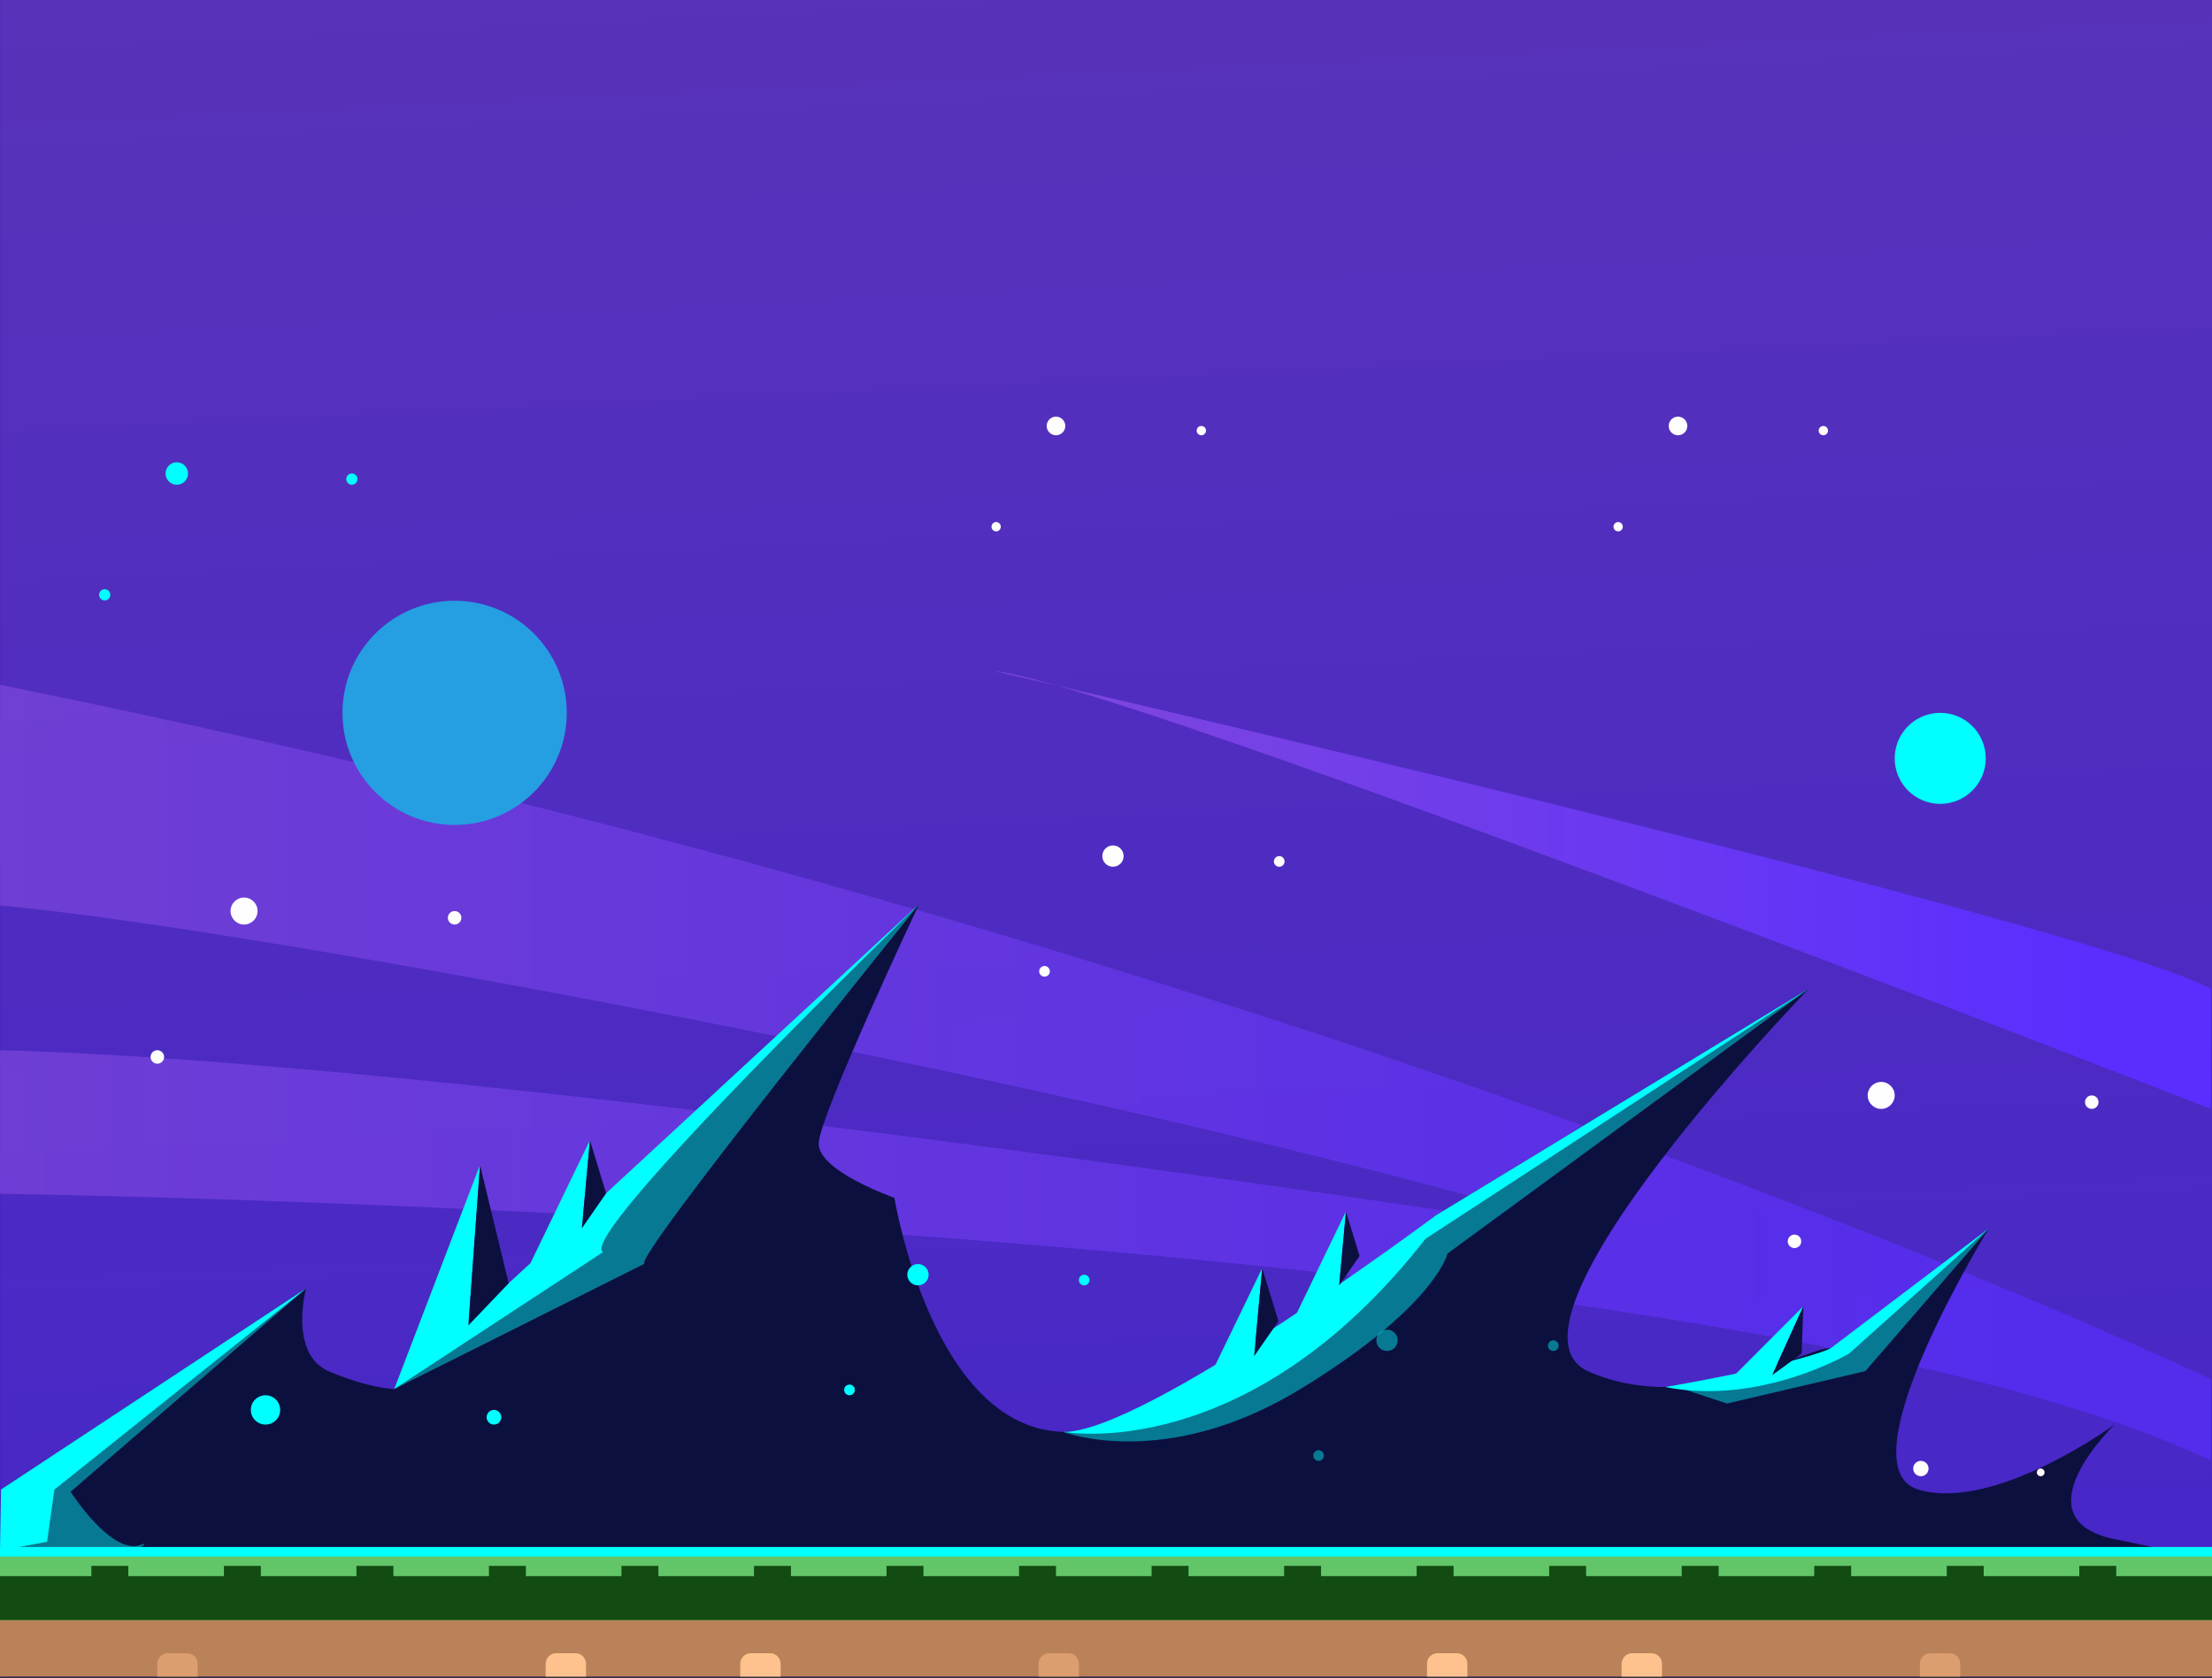 <svg width="506" height="384" viewBox="0 0 506 384" fill="none" xmlns="http://www.w3.org/2000/svg">
<rect x="0" y="0" width="506" height="384" fill="#333333" stroke="none"/>
<rect x="0.5" y="0.5" width="505" height="382.635" stroke="#1D0068"/>
<g clip-path="url(#clip0_8701_2521)">
<path d="M506 0H0.239V383.635H506V0Z" fill="#1B1464"/>
<path opacity="0.66" d="M506 0H0V384H506V0Z" fill="url(#paint0_linear_8701_2521)"/>
<path d="M505.767 315.615V334.231C388.091 278.243 0.007 273.16 0.007 273.16V240.305C114.904 243.25 366.627 282.493 366.627 282.493C269.298 252.128 60.839 212.621 0.007 207.191V156.701C302.179 217.722 505.767 315.615 505.767 315.615Z" fill="url(#paint1_linear_8701_2521)" fill-opacity="0.66"/>
<path d="M0.239 340.836L69.993 294.822C69.993 294.822 65.956 309.927 75.377 313.85C84.798 317.773 90.185 317.827 90.185 317.827L113.069 300.307L210.226 206.911C210.226 206.911 187.464 255.221 187.282 261.597C187.1 267.972 204.6 274.081 204.6 274.081C204.6 274.081 213.114 326.729 243.182 327.637C273.251 328.544 328.439 278.112 328.439 278.112L413.757 226.242C413.757 226.242 339.206 303.191 363.436 313.847C387.665 324.503 414.587 307.526 418.624 308.612C422.662 309.698 454.967 281.053 454.967 281.053C454.967 281.053 421.316 335.621 438.813 340.832C456.31 346.044 483.686 325.977 483.686 325.977C483.686 325.977 461.376 347.542 483.686 352.176L505.996 356.811V383.631H0.239V340.832V340.836Z" fill="#0C103F"/>
<path d="M254.594 198.326C255.941 198.326 257.033 197.234 257.033 195.887C257.033 194.54 255.941 193.448 254.594 193.448C253.247 193.448 252.155 194.54 252.155 195.887C252.155 197.234 253.247 198.326 254.594 198.326Z" fill="#FEFEFE"/>
<path d="M292.626 198.329C293.301 198.329 293.847 197.783 293.847 197.108C293.847 196.434 293.301 195.887 292.626 195.887C291.952 195.887 291.405 196.434 291.405 197.108C291.405 197.783 291.952 198.329 292.626 198.329Z" fill="#FEFEFE"/>
<path d="M238.935 223.473C239.61 223.473 240.157 222.926 240.157 222.252C240.157 221.577 239.61 221.031 238.935 221.031C238.261 221.031 237.714 221.577 237.714 222.252C237.714 222.926 238.261 223.473 238.935 223.473Z" fill="#FEFEFE"/>
<g opacity="0.44">
<path d="M317.285 309.125C318.631 309.125 319.723 308.033 319.723 306.686C319.723 305.339 318.631 304.247 317.285 304.247C315.938 304.247 314.846 305.339 314.846 306.686C314.846 308.033 315.938 309.125 317.285 309.125Z" fill="#00FFFF"/>
<path d="M355.317 309.125C355.991 309.125 356.538 308.578 356.538 307.904C356.538 307.229 355.991 306.682 355.317 306.682C354.642 306.682 354.096 307.229 354.096 307.904C354.096 308.578 354.642 309.125 355.317 309.125Z" fill="#00FFFF"/>
<path d="M301.626 334.272C302.3 334.272 302.847 333.725 302.847 333.051C302.847 332.376 302.3 331.829 301.626 331.829C300.951 331.829 300.405 332.376 300.405 333.051C300.405 333.725 300.951 334.272 301.626 334.272Z" fill="#00FFFF"/>
</g>
<path d="M209.987 294.111C211.334 294.111 212.426 293.019 212.426 291.672C212.426 290.325 211.334 289.233 209.987 289.233C208.64 289.233 207.548 290.325 207.548 291.672C207.548 293.019 208.64 294.111 209.987 294.111Z" fill="#00FFFF"/>
<path d="M248.016 294.114C248.691 294.114 249.238 293.567 249.238 292.893C249.238 292.218 248.691 291.672 248.016 291.672C247.342 291.672 246.795 292.218 246.795 292.893C246.795 293.567 247.342 294.114 248.016 294.114Z" fill="#00FFFF"/>
<path d="M194.325 319.258C195 319.258 195.546 318.711 195.546 318.037C195.546 317.362 195 316.815 194.325 316.815C193.651 316.815 193.104 317.362 193.104 318.037C193.104 318.711 193.651 319.258 194.325 319.258Z" fill="#00FFFF"/>
<path d="M439.403 337.786C440.374 337.786 441.161 337 441.161 336.029C441.161 335.058 440.374 334.272 439.403 334.272C438.433 334.272 437.646 335.058 437.646 336.029C437.646 337 438.433 337.786 439.403 337.786Z" fill="#FEFEFE"/>
<path d="M466.817 337.786C467.303 337.786 467.697 337.392 467.697 336.906C467.697 336.42 467.303 336.026 466.817 336.026C466.331 336.026 465.937 336.42 465.937 336.906C465.937 337.392 466.331 337.786 466.817 337.786Z" fill="#FEFEFE"/>
<path d="M428.117 355.911C428.603 355.911 428.997 355.516 428.997 355.03C428.997 354.544 428.603 354.15 428.117 354.15C427.631 354.15 427.236 354.544 427.236 355.03C427.236 355.516 427.631 355.911 428.117 355.911Z" fill="#FEFEFE"/>
<path d="M60.734 325.964C62.586 325.964 64.087 324.462 64.087 322.611C64.087 320.759 62.586 319.258 60.734 319.258C58.883 319.258 57.381 320.759 57.381 322.611C57.381 324.462 58.883 325.964 60.734 325.964Z" fill="#00FFFF"/>
<path d="M112.991 325.964C113.917 325.964 114.668 325.213 114.668 324.287C114.668 323.361 113.917 322.611 112.991 322.611C112.066 322.611 111.315 323.361 111.315 324.287C111.315 325.213 112.066 325.964 112.991 325.964Z" fill="#00FFFF"/>
<path d="M39.217 360.512C40.142 360.512 40.893 359.761 40.893 358.835C40.893 357.909 40.142 357.159 39.217 357.159C38.291 357.159 37.54 357.909 37.54 358.835C37.54 359.761 38.291 360.512 39.217 360.512Z" fill="#00FFFF"/>
<path d="M383.847 99.6C385.025 99.6 385.979 98.645 385.979 97.468C385.979 96.29 385.025 95.336 383.847 95.336C382.67 95.336 381.715 96.29 381.715 97.468C381.715 98.645 382.67 99.6 383.847 99.6Z" fill="#FEFEFE"/>
<path d="M417.093 99.6C417.682 99.6 418.159 99.123 418.159 98.534C418.159 97.945 417.682 97.468 417.093 97.468C416.505 97.468 416.027 97.945 416.027 98.534C416.027 99.123 416.505 99.6 417.093 99.6Z" fill="#FEFEFE"/>
<path d="M370.156 121.583C370.744 121.583 371.222 121.106 371.222 120.517C371.222 119.928 370.744 119.451 370.156 119.451C369.567 119.451 369.09 119.928 369.09 120.517C369.09 121.106 369.567 121.583 370.156 121.583Z" fill="#FEFEFE"/>
<path d="M241.56 99.6C242.737 99.6 243.692 98.645 243.692 97.468C243.692 96.29 242.737 95.336 241.56 95.336C240.383 95.336 239.428 96.29 239.428 97.468C239.428 98.645 240.383 99.6 241.56 99.6Z" fill="#FEFEFE"/>
<path d="M274.809 99.6C275.398 99.6 275.875 99.123 275.875 98.534C275.875 97.945 275.398 97.468 274.809 97.468C274.22 97.468 273.743 97.945 273.743 98.534C273.743 99.123 274.22 99.6 274.809 99.6Z" fill="#FEFEFE"/>
<path d="M227.872 121.583C228.46 121.583 228.938 121.106 228.938 120.517C228.938 119.928 228.46 119.451 227.872 119.451C227.283 119.451 226.806 119.928 226.806 120.517C226.806 121.106 227.283 121.583 227.872 121.583Z" fill="#FEFEFE"/>
<path d="M430.326 253.737C432.033 253.737 433.416 252.354 433.416 250.647C433.416 248.941 432.033 247.557 430.326 247.557C428.62 247.557 427.236 248.941 427.236 250.647C427.236 252.354 428.62 253.737 430.326 253.737Z" fill="#FEFEFE"/>
<path d="M478.495 253.737C479.348 253.737 480.04 253.045 480.04 252.192C480.04 251.339 479.348 250.647 478.495 250.647C477.642 250.647 476.95 251.339 476.95 252.192C476.95 253.045 477.642 253.737 478.495 253.737Z" fill="#FEFEFE"/>
<path d="M410.492 285.583C411.345 285.583 412.037 284.892 412.037 284.038C412.037 283.185 411.345 282.493 410.492 282.493C409.639 282.493 408.947 283.185 408.947 284.038C408.947 284.892 409.639 285.583 410.492 285.583Z" fill="#FEFEFE"/>
<path d="M55.83 211.549C57.536 211.549 58.919 210.165 58.919 208.459C58.919 206.752 57.536 205.369 55.83 205.369C54.123 205.369 52.74 206.752 52.74 208.459C52.74 210.165 54.123 211.549 55.83 211.549Z" fill="#FEFEFE"/>
<path d="M103.995 211.549C104.848 211.549 105.54 210.857 105.54 210.004C105.54 209.151 104.848 208.459 103.995 208.459C103.142 208.459 102.45 209.151 102.45 210.004C102.45 210.857 103.142 211.549 103.995 211.549Z" fill="#FEFEFE"/>
<path d="M35.995 243.395C36.848 243.395 37.54 242.703 37.54 241.85C37.54 240.997 36.848 240.305 35.995 240.305C35.142 240.305 34.45 240.997 34.45 241.85C34.45 242.703 35.142 243.395 35.995 243.395Z" fill="#FEFEFE"/>
<path d="M40.444 110.917C41.864 110.917 43.014 109.766 43.014 108.346C43.014 106.927 41.864 105.776 40.444 105.776C39.024 105.776 37.873 106.927 37.873 108.346C37.873 109.766 39.024 110.917 40.444 110.917Z" fill="#00FFFF"/>
<path d="M80.491 110.913C81.201 110.913 81.776 110.338 81.776 109.628C81.776 108.918 81.201 108.343 80.491 108.343C79.781 108.343 79.206 108.918 79.206 109.628C79.206 110.338 79.781 110.913 80.491 110.913Z" fill="#00FFFF"/>
<path d="M23.956 137.389C24.666 137.389 25.241 136.814 25.241 136.104C25.241 135.394 24.666 134.819 23.956 134.819C23.246 134.819 22.671 135.394 22.671 136.104C22.671 136.814 23.246 137.389 23.956 137.389Z" fill="#00FFFF"/>
<path opacity="0.44" d="M210.226 206.914C210.226 206.914 144.857 287.83 147.394 289.176L90.185 317.831L210.223 206.917L210.226 206.914Z" fill="#00FFFF"/>
<path opacity="0.44" d="M243.182 327.64C243.182 327.64 266.518 336.727 297.48 317.831C328.443 298.934 331.131 286.821 331.131 286.821L413.757 226.249L328.439 278.118C328.439 278.118 285.802 332.791 243.182 327.643V327.64Z" fill="#00FFFF"/>
<path opacity="0.44" d="M69.996 294.822L16.154 341.335C16.154 341.335 25.575 356.143 32.308 353.448C39.041 350.753 0.239 373.64 0.239 373.64V340.836L69.993 294.822H69.996Z" fill="#00FFFF"/>
<path opacity="0.44" d="M454.971 281.056L426.704 313.739L395.07 321.143L384.974 317.827C384.974 317.827 403.82 316.279 418.628 308.615C433.437 300.951 454.971 281.056 454.971 281.056Z" fill="#00FFFF"/>
<path d="M210.226 206.914C210.226 206.914 131.426 283.117 137.973 286.48L90.189 317.827L210.226 206.914Z" fill="#00FFFF"/>
<path d="M328.439 278.115C328.439 278.115 261.573 328.075 243.182 327.64C243.182 327.64 285.364 335.614 326.081 283.455L413.754 226.246L328.436 278.115H328.439Z" fill="#00FFFF"/>
<path d="M380.936 317.379C380.936 317.379 409.203 312.579 418.625 308.615L454.967 281.056L423 309.701C423 309.701 402.811 321.69 380.936 317.379Z" fill="#00FFFF"/>
<path d="M0.239 340.836L69.997 294.822L12.45 340.836L10.767 352.777L0 354.794L0.239 340.836Z" fill="#00FFFF"/>
<path d="M121.337 289.047L134.944 260.908L133.099 281.056L121.337 289.047Z" fill="#00FFFF"/>
<path d="M134.944 260.908L138.661 273.038L133.099 281.056L134.944 260.908Z" fill="#0C103F"/>
<path d="M90.185 317.831L109.803 266.572L107.142 303.276L90.185 317.831Z" fill="#00FFFF"/>
<path d="M109.804 266.572L116.368 293.635L107.143 303.276L109.804 266.572Z" fill="#0C103F"/>
<path d="M275.126 318.313L288.73 290.177L286.885 310.325L275.126 318.313Z" fill="#00FFFF"/>
<path d="M288.73 290.177L292.448 302.307L286.885 310.325L288.73 290.177Z" fill="#0C103F"/>
<path d="M393.626 317.831L412.519 298.89L405.375 314.667L393.626 317.831Z" fill="#00FFFF"/>
<path d="M412.519 298.89L412.124 309.745L405.375 314.667L412.519 298.89Z" fill="#0C103F"/>
<path d="M296.468 300.827L307.886 277.208L306.338 294.121L296.468 300.827Z" fill="#00FFFF"/>
<path d="M307.887 277.208L311.01 287.391L306.338 294.121L307.887 277.208Z" fill="#0C103F"/>
<path d="M103.995 188.763C118.163 188.763 129.648 177.278 129.648 163.11C129.648 148.942 118.163 137.457 103.995 137.457C89.827 137.457 78.342 148.942 78.342 163.11C78.342 177.278 89.827 188.763 103.995 188.763Z" fill="#259EE2"/>
<path d="M443.832 183.936C449.583 183.936 454.245 179.274 454.245 173.523C454.245 167.772 449.583 163.11 443.832 163.11C438.081 163.11 433.419 167.772 433.419 173.523C433.419 179.274 438.081 183.936 443.832 183.936Z" fill="#00FFFF"/>
<path d="M505.768 253.737C505.768 253.737 256.426 156.249 227.487 153.557C227.487 153.557 476.475 210.766 505.768 226.246V253.737Z" fill="url(#paint2_linear_8701_2521)"/>
<g clip-path="url(#clip1_8701_2521)">
<path d="M506 367.317H-1V414.895H506V367.317Z" fill="#BA8258"/>
<path d="M506 353.98H-1V370.696H506V353.98Z" fill="#62C669"/>
<path d="M506 360.644H-1V370.696H506V360.644Z" fill="#124C12"/>
<path d="M29.354 358.295H20.906V366.811H29.354V358.295Z" fill="#124C12"/>
<path d="M59.671 358.295H51.223V366.811H59.671V358.295Z" fill="#124C12"/>
<path d="M89.988 358.295H81.54V366.811H89.988V358.295Z" fill="#124C12"/>
<path d="M120.295 358.295H111.847V366.811H120.295V358.295Z" fill="#124C12"/>
<path d="M150.611 358.295H142.163V366.811H150.611V358.295Z" fill="#124C12"/>
<path d="M180.928 358.295H172.479V366.811H180.928V358.295Z" fill="#124C12"/>
<path d="M211.245 358.295H202.796V366.811H211.245V358.295Z" fill="#124C12"/>
<path d="M241.561 358.295H233.113V366.811H241.561V358.295Z" fill="#124C12"/>
<path d="M271.878 358.295H263.43V366.811H271.878V358.295Z" fill="#124C12"/>
<path d="M302.194 358.295H293.746V366.811H302.194V358.295Z" fill="#124C12"/>
<path d="M332.511 358.295H324.062V366.811H332.511V358.295Z" fill="#124C12"/>
<path d="M362.828 358.295H354.379V366.811H362.828V358.295Z" fill="#124C12"/>
<path d="M393.144 358.295H384.696V366.811H393.144V358.295Z" fill="#124C12"/>
<path d="M423.46 358.295H415.012V366.811H423.46V358.295Z" fill="#124C12"/>
<path d="M453.777 358.295H445.329V366.811H453.777V358.295Z" fill="#124C12"/>
<path d="M484.094 358.295H475.646V366.811H484.094V358.295Z" fill="#124C12"/>
<path d="M506 353.98H-1V356.138H506V353.98Z" fill="#00FFFF"/>
<path d="M42.822 378.295H38.38C37.057 378.295 35.984 379.376 35.984 380.71V385.187C35.984 386.521 37.057 387.602 38.38 387.602H42.822C44.146 387.602 45.219 386.521 45.219 385.187V380.71C45.219 379.376 44.146 378.295 42.822 378.295Z" fill="#DD9E6F"/>
<path d="M171.732 387.593H176.174C177.497 387.593 178.57 386.511 178.57 385.178V380.7C178.57 379.366 177.497 378.285 176.174 378.285H171.732C170.408 378.285 169.336 379.366 169.336 380.7V385.178C169.336 386.511 170.408 387.593 171.732 387.593Z" fill="#FFC28E"/>
<path d="M127.218 387.593H131.66C132.983 387.593 134.056 386.511 134.056 385.178V380.7C134.056 379.366 132.983 378.285 131.66 378.285H127.218C125.895 378.285 124.822 379.366 124.822 380.7V385.178C124.822 386.511 125.895 387.593 127.218 387.593Z" fill="#FFC28E"/>
<path d="M244.422 378.295H239.98C238.656 378.295 237.583 379.376 237.583 380.71V385.187C237.583 386.521 238.656 387.602 239.98 387.602H244.422C245.745 387.602 246.818 386.521 246.818 385.187V380.71C246.818 379.376 245.745 378.295 244.422 378.295Z" fill="#DD9E6F"/>
<path d="M446.02 378.295H441.578C440.255 378.295 439.182 379.376 439.182 380.71V385.187C439.182 386.521 440.255 387.602 441.578 387.602H446.02C447.344 387.602 448.416 386.521 448.416 385.187V380.71C448.416 379.376 447.344 378.295 446.02 378.295Z" fill="#DD9E6F"/>
<path d="M373.34 387.593H377.782C379.105 387.593 380.178 386.511 380.178 385.178V380.7C380.178 379.366 379.105 378.285 377.782 378.285H373.34C372.017 378.285 370.944 379.366 370.944 380.7V385.178C370.944 386.511 372.017 387.593 373.34 387.593Z" fill="#FFC28E"/>
<path d="M328.827 387.593H333.268C334.592 387.593 335.665 386.511 335.665 385.178V380.7C335.665 379.366 334.592 378.285 333.268 378.285H328.827C327.503 378.285 326.43 379.366 326.43 380.7V385.178C326.43 386.511 327.503 387.593 328.827 387.593Z" fill="#FFC28E"/>
</g>
</g>
<defs>
<linearGradient id="paint0_linear_8701_2521" x1="238.472" y1="-117.346" x2="266.164" y2="471.721" gradientUnits="userSpaceOnUse">
<stop stop-color="#7F47DD"/>
<stop offset="0.91" stop-color="#5A2EFF"/>
</linearGradient>
<linearGradient id="paint1_linear_8701_2521" x1="0.007" y1="245.466" x2="505.767" y2="245.466" gradientUnits="userSpaceOnUse">
<stop stop-color="#7F47DD"/>
<stop offset="0.91" stop-color="#5A2EFF"/>
</linearGradient>
<linearGradient id="paint2_linear_8701_2521" x1="227.484" y1="203.649" x2="505.768" y2="203.649" gradientUnits="userSpaceOnUse">
<stop stop-color="#7F47DD"/>
<stop offset="0.91" stop-color="#5A2EFF"/>
</linearGradient>
<clipPath id="clip0_8701_2521">
<rect width="506" height="383.635" fill="white"/>
</clipPath>
<clipPath id="clip1_8701_2521">
<rect width="507" height="60.915" fill="white" transform="translate(-1 353.98)"/>
</clipPath>
</defs>
</svg>
